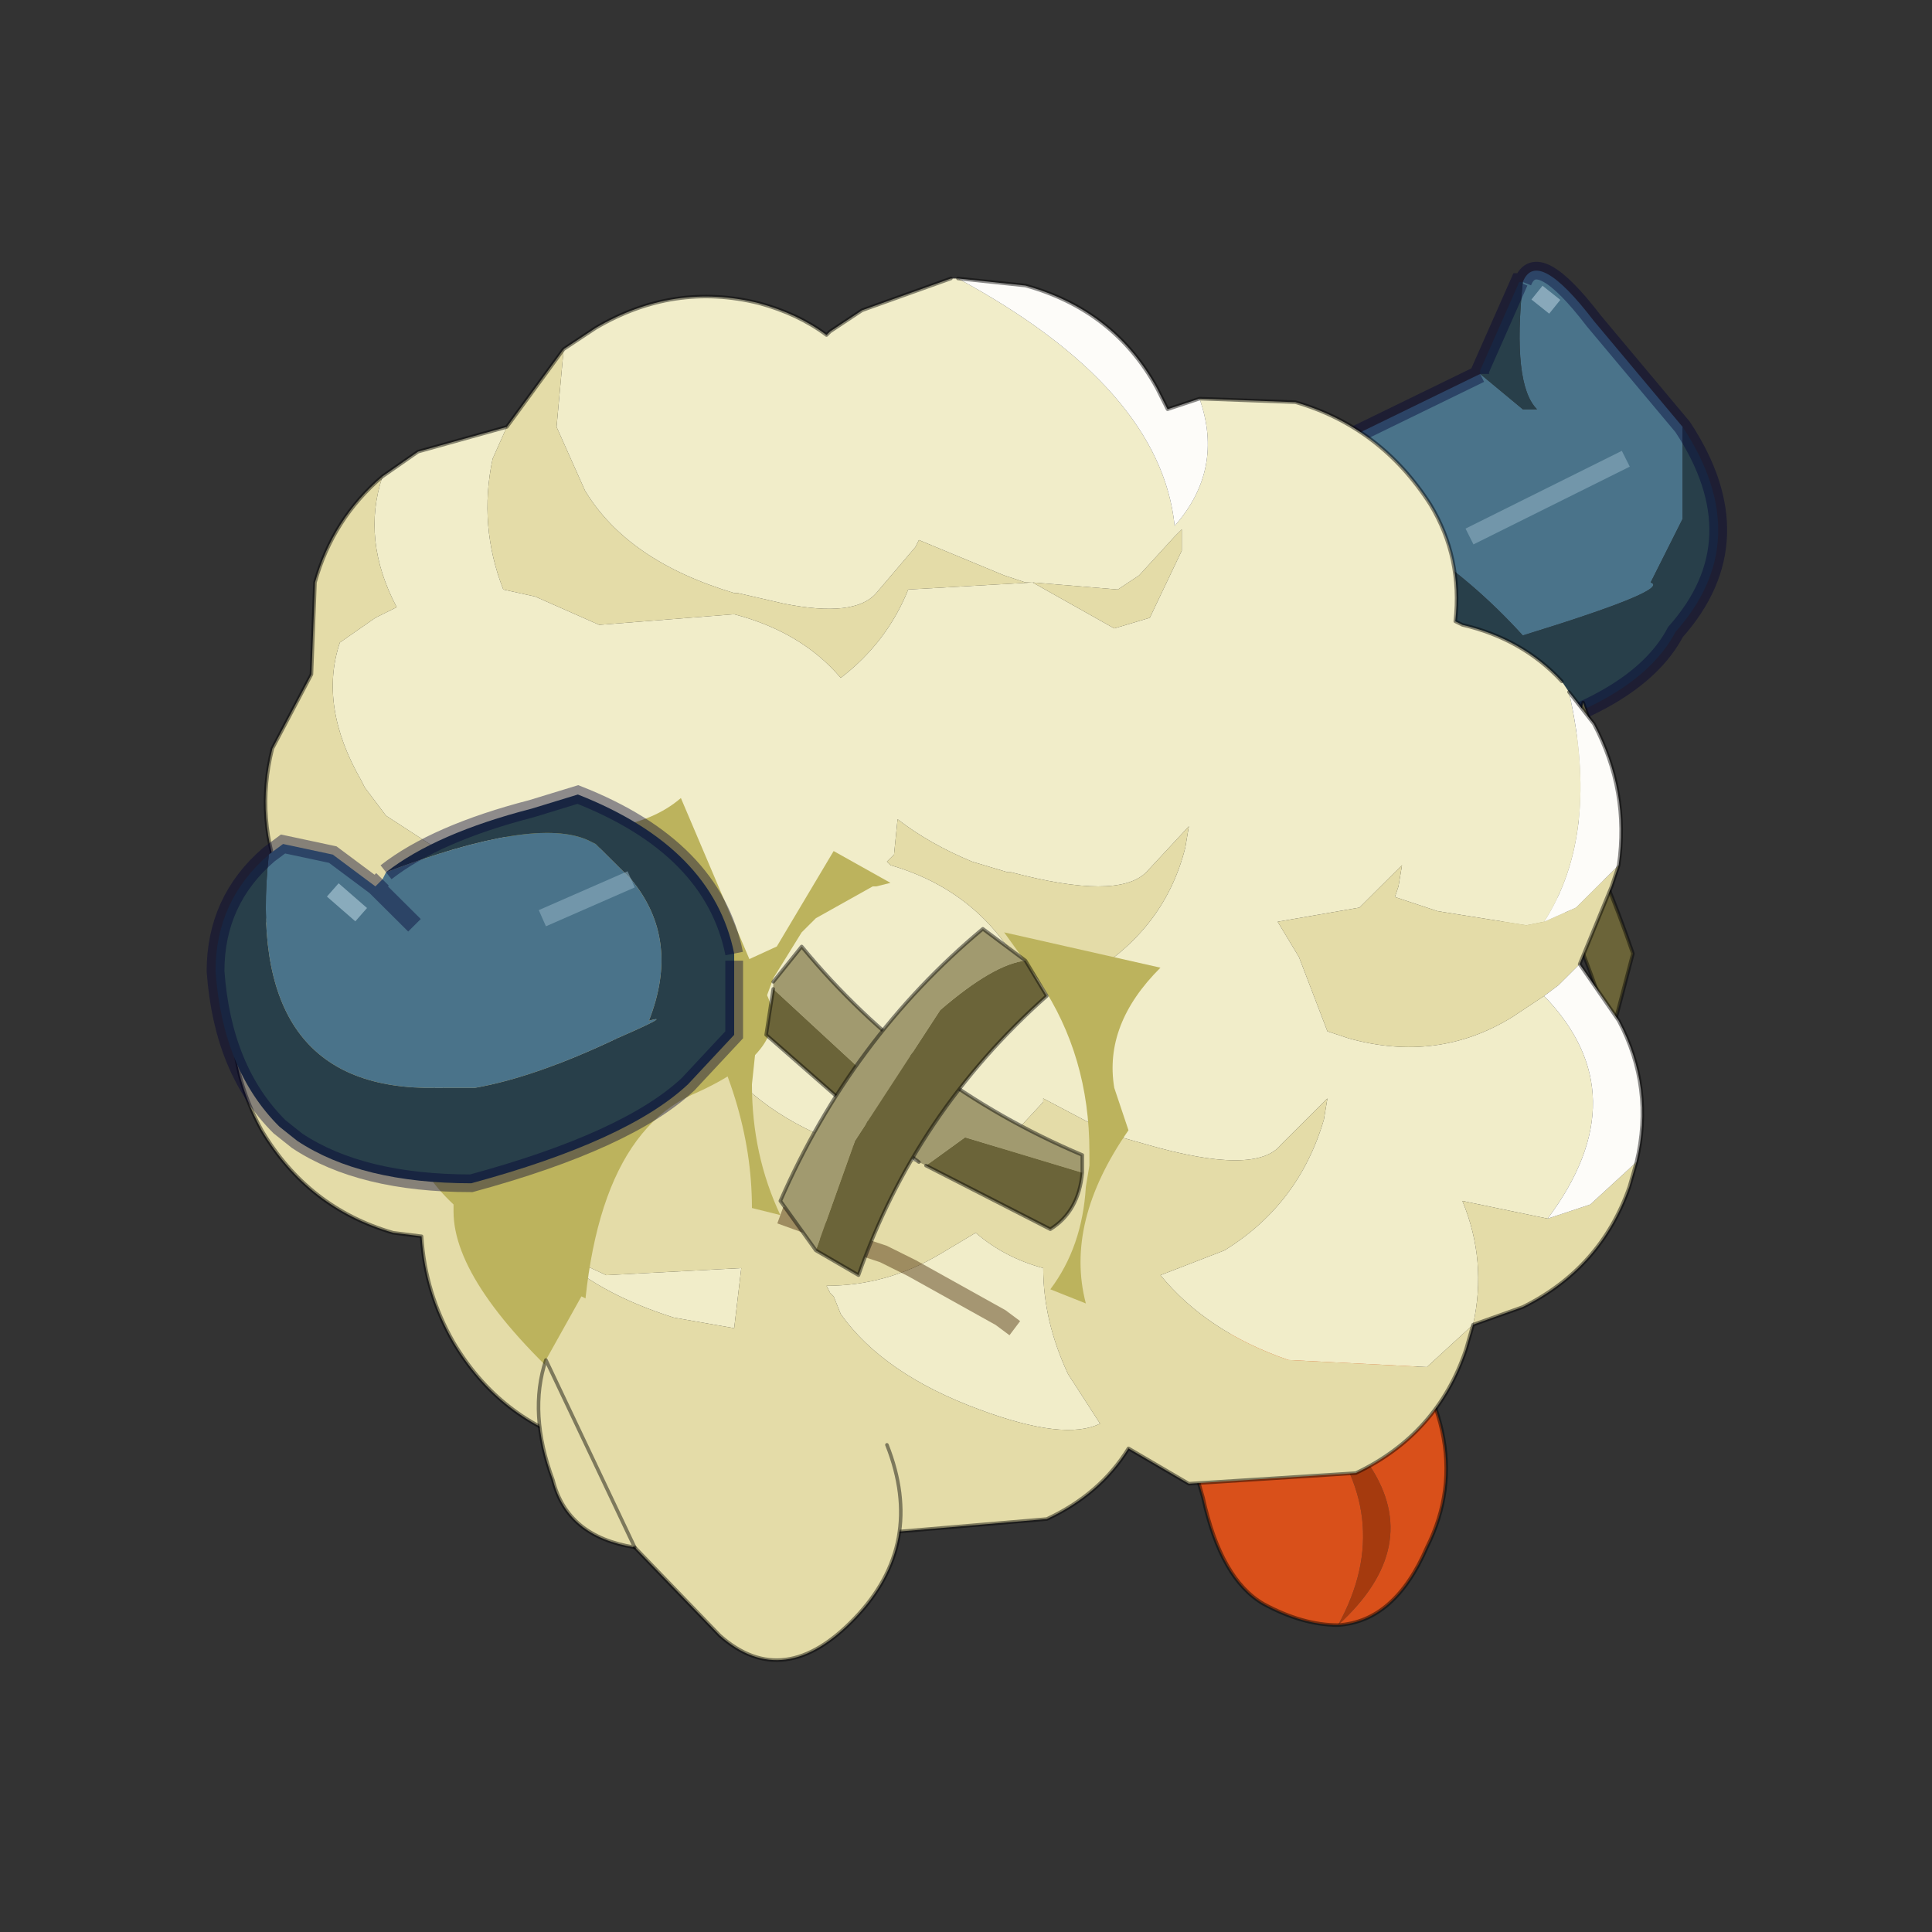 <?xml version="1.0" encoding="UTF-8" standalone="no"?>
<svg xmlns:xlink="http://www.w3.org/1999/xlink" height="440.0px" width="440.0px" xmlns="http://www.w3.org/2000/svg">
  <rect width="100%" height="100%" fill="#333333" stroke="none"/>
  <g transform="matrix(10.0, 0.0, 0.0, 10.0, 0.0, 0.0)">
    <use height="44.0" transform="matrix(0.909, 0.0, 0.0, 0.909, 2.0, 2.0)" width="44.0" xlink:href="#sprite0"/>
  </g>
  <defs>
    <g id="sprite0" transform="matrix(1.0, 0.0, 0.0, 1.0, 0.0, 0.0)">
      <use height="44.0" transform="matrix(1.0, 0.0, 0.0, 1.0, 0.0, 0.0)" width="44.0" xlink:href="#shape0"/>
      <use height="19.75" transform="matrix(1.78, 0.0, 0.0, 1.771, 3.022, 4.423)" width="21.35" xlink:href="#sprite1"/>
    </g>
    <g id="shape0" transform="matrix(1.0, 0.0, 0.0, 1.0, 0.0, 0.0)">
      <path d="M44.0 44.0 L0.0 44.0 0.0 0.0 44.0 0.0 44.0 44.0" fill="#43adca" fill-opacity="0.0" fill-rule="evenodd" stroke="none"/>
    </g>
    <g id="sprite1" transform="matrix(1.0, 0.0, 0.0, 1.0, 0.1, 0.1)">
      <use height="19.75" transform="matrix(1.0, 0.0, 0.0, 1.0, -0.1, -0.1)" width="21.35" xlink:href="#sprite2"/>
    </g>
    <g id="sprite2" transform="matrix(1.0, 0.0, 0.0, 1.0, 11.4, 23.4)">
      <use height="19.75" transform="matrix(1.0, 0.0, 0.0, 1.0, -11.4, -23.4)" width="21.35" xlink:href="#shape1"/>
    </g>
    <g id="shape1" transform="matrix(1.0, 0.0, 0.0, 1.0, 11.4, 23.4)">
      <path d="M4.5 -4.15 Q5.7 -5.25 4.95 -6.4 L4.5 -6.95 4.15 -7.1 Q5.35 -5.7 4.5 -4.15" fill="#a53a0e" fill-rule="evenodd" stroke="none"/>
      <path d="M2.05 -8.1 L2.5 -6.3 2.6 -5.95 Q2.85 -4.8 3.45 -4.45 4.0 -4.15 4.5 -4.15 5.3 -4.2 5.75 -5.25 6.55 -6.85 5.0 -8.65 L2.05 -8.1 M4.5 -4.15 Q5.35 -5.7 4.15 -7.1 L4.5 -6.95 4.95 -6.4 Q5.7 -5.25 4.5 -4.15" fill="#d9501a" fill-rule="evenodd" stroke="none"/>
      <path d="M2.05 -8.1 L2.5 -6.3 2.6 -5.95 Q2.85 -4.8 3.45 -4.45 4.0 -4.15 4.5 -4.15 5.3 -4.2 5.75 -5.25 6.55 -6.85 5.0 -8.65" fill="none" stroke="#000000" stroke-linecap="round" stroke-linejoin="round" stroke-opacity="0.451" stroke-width="0.05"/>
      <path d="M7.55 -22.8 L7.3 -23.0 7.55 -22.8 M7.1 -23.15 Q6.95 -21.7 7.3 -21.35 L7.1 -21.35 6.5 -21.85 4.05 -20.65 3.8 -20.3 Q5.7 -19.7 7.1 -18.15 9.2 -18.8 8.9 -18.9 L9.35 -19.8 9.35 -21.1 8.1 -22.6 Q7.3 -23.65 7.1 -23.15 M6.35 -19.55 L8.55 -20.65 6.35 -19.55" fill="#4a738a" fill-rule="evenodd" stroke="none"/>
      <path d="M7.1 -23.15 L7.05 -23.15 6.5 -21.9 6.5 -21.85 7.1 -21.35 7.3 -21.35 Q6.95 -21.7 7.1 -23.15 M3.8 -20.3 Q2.9 -18.8 4.15 -17.4 5.05 -16.2 6.6 -16.65 8.7 -17.15 9.25 -18.2 10.4 -19.5 9.35 -21.1 L9.35 -19.8 8.9 -18.9 Q9.2 -18.8 7.1 -18.15 5.7 -19.7 3.8 -20.3" fill="#283f4a" fill-rule="evenodd" stroke="none"/>
      <path d="M7.3 -23.0 L7.55 -22.8" fill="none" stroke="#9ab8c9" stroke-linecap="butt" stroke-linejoin="miter" stroke-miterlimit="3.0" stroke-opacity="0.773" stroke-width="0.25"/>
      <path d="M6.5 -21.85 L6.5 -21.9 7.05 -23.15 7.1 -23.15 M6.5 -21.85 L4.05 -20.65 3.8 -20.3 Q2.9 -18.8 4.15 -17.4 5.05 -16.2 6.6 -16.65 8.7 -17.15 9.25 -18.2 10.4 -19.5 9.35 -21.1 L8.1 -22.6 Q7.3 -23.65 7.1 -23.15" fill="none" stroke="#000033" stroke-linecap="butt" stroke-linejoin="miter" stroke-miterlimit="3.0" stroke-opacity="0.412" stroke-width="0.25"/>
      <path d="M8.55 -20.65 L6.35 -19.55" fill="none" stroke="#9abac9" stroke-linecap="butt" stroke-linejoin="miter" stroke-miterlimit="3.0" stroke-opacity="0.502" stroke-width="0.25"/>
      <path d="M7.0 -13.0 Q6.8 -13.25 6.7 -13.95 7.5 -15.15 7.95 -17.2 L8.35 -16.05 Q7.85 -14.1 7.0 -13.0" fill="#a19a6f" fill-rule="evenodd" stroke="none"/>
      <path d="M7.0 -13.0 Q6.8 -13.25 6.7 -13.95 7.5 -15.15 7.95 -17.2 L8.35 -16.05 Q7.85 -14.1 7.0 -13.0 Z" fill="none" stroke="#000000" stroke-linecap="round" stroke-linejoin="round" stroke-opacity="0.451" stroke-width="0.05"/>
      <path d="M6.85 -17.2 Q6.65 -17.0 6.6 -16.25 7.65 -14.75 8.35 -12.5 L8.65 -13.65 Q7.9 -15.85 6.85 -17.2" fill="#6b6439" fill-rule="evenodd" stroke="none"/>
      <path d="M6.85 -17.2 Q6.65 -17.0 6.6 -16.25 7.65 -14.75 8.35 -12.5 L8.65 -13.65 Q7.9 -15.85 6.85 -17.2 Z" fill="none" stroke="#000000" stroke-linecap="round" stroke-linejoin="round" stroke-opacity="0.451" stroke-width="0.05"/>
      <path d="M-2.65 -22.45 L-2.7 -22.4 -2.65 -22.45" fill="#e2d9b6" fill-rule="evenodd" stroke="none"/>
      <path d="M7.65 -17.5 Q7.1 -18.1 6.25 -18.3 L6.15 -18.35 Q6.25 -19.25 5.8 -20.0 5.1 -21.1 3.9 -21.45 L2.55 -21.5 Q2.9 -20.5 2.2 -19.7 2.0 -21.65 -0.85 -23.2 L-0.95 -23.2 -2.2 -22.75 -2.65 -22.45 -2.7 -22.4 Q-3.1 -22.7 -3.65 -22.85 -4.85 -23.15 -5.95 -22.5 L-6.4 -22.2 -6.5 -21.1 -6.1 -20.2 Q-5.5 -19.2 -4.0 -18.75 L-3.95 -18.75 -3.3 -18.6 Q-2.3 -18.4 -2.0 -18.75 L-1.45 -19.4 -1.4 -19.5 -0.2 -19.0 0.1 -18.9 0.2 -18.9 1.4 -18.8 1.7 -19.0 2.2 -19.55 2.3 -19.65 2.3 -19.35 1.85 -18.4 1.35 -18.25 0.2 -18.9 -1.55 -18.8 Q-1.85 -18.05 -2.5 -17.55 -3.05 -18.2 -4.0 -18.45 L-5.9 -18.3 -6.8 -18.7 -7.25 -18.8 Q-7.6 -19.7 -7.4 -20.65 L-7.2 -21.1 -8.45 -20.75 -8.95 -20.4 Q-9.25 -19.5 -8.75 -18.55 L-9.05 -18.4 -9.55 -18.05 Q-9.85 -17.15 -9.25 -16.1 L-9.2 -16.0 -8.9 -15.6 -7.75 -14.85 -7.05 -14.6 -5.15 -14.65 -5.1 -14.7 -4.7 -15.1 -4.55 -15.25 -4.6 -15.1 -4.6 -14.95 -4.75 -14.55 -4.45 -14.45 -4.65 -14.35 Q-4.95 -13.45 -4.45 -12.45 L-4.35 -12.35 Q-3.75 -11.45 -2.6 -11.0 L-2.25 -10.9 -2.15 -10.85 -1.4 -10.7 Q-0.5 -10.6 -0.25 -10.9 L0.35 -11.55 0.35 -11.6 1.2 -11.15 1.45 -11.05 1.8 -10.95 Q3.35 -10.5 3.7 -10.95 L4.35 -11.6 4.3 -11.3 Q3.95 -10.1 2.9 -9.45 L2.0 -9.1 Q2.65 -8.3 3.8 -7.9 L5.75 -7.8 6.4 -8.4 Q6.6 -9.3 6.25 -10.15 L7.45 -9.9 Q8.75 -11.65 7.4 -13.05 L6.95 -12.75 Q5.9 -12.1 4.65 -12.45 L4.35 -12.55 3.95 -13.6 3.65 -14.1 4.8 -14.3 5.05 -14.55 5.4 -14.9 5.35 -14.6 5.3 -14.45 5.45 -14.4 5.9 -14.25 7.15 -14.05 7.4 -14.1 Q8.2 -15.35 7.75 -17.35 L7.65 -17.5 M-8.1 -11.7 L-8.0 -12.75 -8.3 -12.8 Q-9.5 -13.15 -10.1 -14.15 L-9.7 -13.0 Q-9.2 -12.15 -8.1 -11.7 M-5.65 -11.4 L-5.65 -12.6 -6.4 -12.95 -6.9 -12.75 -6.7 -12.4 Q-6.35 -11.75 -5.65 -11.4 M-1.7 -15.55 Q-1.25 -15.2 -0.65 -14.95 L-0.15 -14.8 -0.1 -14.8 Q1.4 -14.4 1.8 -14.8 L2.4 -15.45 2.35 -15.15 Q2.05 -13.95 0.9 -13.3 L0.25 -13.0 0.0 -13.5 Q-0.6 -14.55 -1.8 -14.9 L-1.85 -14.95 -1.75 -15.05 -1.7 -15.55 M-3.9 -9.2 L-5.8 -9.1 -6.55 -9.45 Q-5.95 -8.85 -4.85 -8.5 L-4.0 -8.35 -3.9 -9.2 M-0.6 -9.7 L-1.1 -9.4 Q-1.85 -8.95 -2.7 -8.95 L-2.65 -8.85 -2.6 -8.8 -2.5 -8.55 Q-1.9 -7.7 -0.55 -7.2 0.65 -6.75 1.15 -7.0 L0.7 -7.7 Q0.35 -8.45 0.35 -9.2 -0.2 -9.35 -0.6 -9.7" fill="#f1edc9" fill-rule="evenodd" stroke="none"/>
      <path d="M-6.4 -22.2 L-7.2 -21.1 -7.4 -20.65 Q-7.6 -19.7 -7.25 -18.8 L-6.8 -18.7 -5.9 -18.3 -4.0 -18.45 Q-3.05 -18.2 -2.5 -17.55 -1.85 -18.05 -1.55 -18.8 L0.2 -18.9 1.35 -18.25 1.85 -18.4 2.3 -19.35 2.3 -19.65 2.2 -19.55 1.7 -19.0 1.4 -18.8 0.2 -18.9 0.1 -18.9 -0.2 -19.0 -1.4 -19.5 -1.45 -19.4 -2.0 -18.75 Q-2.3 -18.4 -3.3 -18.6 L-3.95 -18.75 -4.0 -18.75 Q-5.5 -19.2 -6.1 -20.2 L-6.5 -21.1 -6.4 -22.2 M-8.95 -20.4 Q-9.65 -19.8 -9.9 -18.9 L-9.95 -17.6 -10.5 -16.55 Q-10.75 -15.55 -10.35 -14.6 L-10.95 -13.45 Q-11.25 -12.25 -10.65 -11.15 -10.0 -10.05 -8.8 -9.7 L-8.4 -9.65 Q-8.35 -8.85 -7.95 -8.15 -7.3 -7.05 -6.1 -6.7 -4.9 -6.4 -3.75 -7.0 L-3.7 -7.1 -3.65 -7.0 Q-3.1 -5.9 -1.95 -5.45 L0.4 -5.65 Q1.15 -6.0 1.55 -6.65 L2.4 -6.15 4.75 -6.3 Q5.9 -6.85 6.3 -8.05 L6.4 -8.4 7.1 -8.65 Q8.2 -9.2 8.6 -10.35 L8.7 -10.7 8.05 -10.1 7.45 -9.9 6.25 -10.15 Q6.6 -9.3 6.4 -8.4 L5.75 -7.8 3.8 -7.9 Q2.65 -8.3 2.0 -9.1 L2.9 -9.45 Q3.95 -10.1 4.3 -11.3 L4.35 -11.6 3.7 -10.95 Q3.35 -10.5 1.8 -10.95 L1.45 -11.05 1.2 -11.15 0.35 -11.6 0.35 -11.55 -0.25 -10.9 Q-0.5 -10.6 -1.4 -10.7 L-2.15 -10.85 -2.25 -10.9 -2.6 -11.0 Q-3.75 -11.45 -4.35 -12.35 L-4.45 -12.45 Q-4.95 -13.45 -4.65 -14.35 L-4.45 -14.45 -4.75 -14.55 -4.6 -14.95 -4.6 -15.1 -4.55 -15.25 -4.7 -15.1 -5.1 -14.7 -5.15 -14.65 -7.05 -14.6 -7.75 -14.85 -8.9 -15.6 -9.2 -16.0 -9.25 -16.1 Q-9.85 -17.15 -9.55 -18.05 L-9.05 -18.4 -8.75 -18.55 Q-9.25 -19.5 -8.95 -20.4 M7.9 -13.5 L8.35 -14.6 8.45 -14.9 7.85 -14.3 7.4 -14.1 7.15 -14.05 5.9 -14.25 5.45 -14.4 5.3 -14.45 5.35 -14.6 5.4 -14.9 5.05 -14.55 4.8 -14.3 3.65 -14.1 3.95 -13.6 4.35 -12.55 4.65 -12.45 Q5.9 -12.1 6.95 -12.75 L7.4 -13.05 7.6 -13.2 7.9 -13.5 M-5.65 -11.4 Q-6.35 -11.75 -6.7 -12.4 L-6.9 -12.75 -6.4 -12.95 -5.65 -12.6 -5.65 -11.4 M-8.1 -11.7 Q-9.2 -12.15 -9.7 -13.0 L-10.1 -14.15 Q-9.5 -13.15 -8.3 -12.8 L-8.0 -12.75 -8.1 -11.7 M-1.7 -15.55 L-1.75 -15.05 -1.85 -14.95 -1.8 -14.9 Q-0.6 -14.55 0.0 -13.5 L0.25 -13.0 0.9 -13.3 Q2.05 -13.95 2.35 -15.15 L2.4 -15.45 1.8 -14.8 Q1.4 -14.4 -0.1 -14.8 L-0.15 -14.8 -0.65 -14.95 Q-1.25 -15.2 -1.7 -15.55 M-0.6 -9.7 Q-0.2 -9.35 0.35 -9.2 0.35 -8.45 0.7 -7.7 L1.15 -7.0 Q0.65 -6.75 -0.55 -7.2 -1.9 -7.7 -2.5 -8.55 L-2.6 -8.8 -2.65 -8.85 -2.7 -8.95 Q-1.85 -8.95 -1.1 -9.4 L-0.6 -9.7 M-3.9 -9.2 L-4.0 -8.35 -4.85 -8.5 Q-5.95 -8.85 -6.55 -9.45 L-5.8 -9.1 -3.9 -9.2" fill="#e4dca8" fill-rule="evenodd" stroke="none"/>
      <path d="M2.55 -21.5 L2.1 -21.35 1.95 -21.65 Q1.35 -22.75 0.1 -23.1 L-0.85 -23.2 Q2.0 -21.65 2.2 -19.7 2.9 -20.5 2.55 -21.5 M8.7 -10.7 Q8.95 -11.75 8.45 -12.7 L7.9 -13.5 7.6 -13.2 7.4 -13.05 Q8.75 -11.65 7.45 -9.9 L8.05 -10.1 8.7 -10.7 M8.45 -14.9 Q8.6 -15.95 8.1 -16.9 L7.75 -17.35 Q8.2 -15.35 7.4 -14.1 L7.85 -14.3 8.45 -14.9" fill="#fdfcf9" fill-rule="evenodd" stroke="none"/>
      <path d="M7.65 -17.5 Q7.1 -18.1 6.25 -18.3 L6.15 -18.35 Q6.25 -19.25 5.8 -20.0 5.1 -21.1 3.9 -21.45 L2.55 -21.5 2.1 -21.35 1.95 -21.65 Q1.35 -22.75 0.1 -23.1 L-0.85 -23.2 M-0.95 -23.2 L-2.2 -22.75 -2.65 -22.45 -2.7 -22.4 Q-3.1 -22.7 -3.65 -22.85 -4.85 -23.15 -5.95 -22.5 L-6.4 -22.2 -7.2 -21.1 -8.45 -20.75 -8.95 -20.4 Q-9.65 -19.8 -9.9 -18.9 L-9.95 -17.6 -10.5 -16.55 Q-10.75 -15.55 -10.35 -14.6 L-10.95 -13.45 Q-11.25 -12.25 -10.65 -11.15 -10.0 -10.05 -8.8 -9.7 L-8.4 -9.65 Q-8.35 -8.85 -7.95 -8.15 -7.3 -7.05 -6.1 -6.7 -4.9 -6.4 -3.75 -7.0 L-3.7 -7.1 -3.65 -7.0 Q-3.1 -5.9 -1.95 -5.45 L0.4 -5.65 Q1.15 -6.0 1.55 -6.65 L2.4 -6.15 4.75 -6.3 Q5.9 -6.85 6.3 -8.05 L6.4 -8.4 7.1 -8.65 Q8.2 -9.2 8.6 -10.35 L8.7 -10.7 Q8.95 -11.75 8.45 -12.7 L7.9 -13.5 8.35 -14.6 8.45 -14.9 Q8.6 -15.95 8.1 -16.9 L7.75 -17.35" fill="none" stroke="#000000" stroke-linecap="round" stroke-linejoin="round" stroke-opacity="0.451" stroke-width="0.05"/>
      <path d="M-1.8 -14.65 L-2.6 -15.1 -3.4 -13.75 -4.7 -13.15 Q-3.75 -11.6 -3.75 -10.05 L-3.35 -9.95 Q-3.75 -10.8 -3.75 -11.8 L-3.65 -12.75 -3.45 -13.3 -3.05 -13.95 -2.85 -14.15 -2.05 -14.6 -2.0 -14.6 -1.8 -14.65 M0.3 -13.25 Q1.0 -12.2 1.0 -10.85 L1.0 -10.65 0.95 -10.35 Q0.9 -9.5 0.45 -8.9 L0.95 -8.7 Q0.65 -9.85 1.55 -11.15 L1.35 -11.75 Q1.2 -12.65 2.0 -13.45 L-0.2 -13.95 0.3 -13.25" fill="#bcb35d" fill-rule="evenodd" stroke="none"/>
      <path d="M-3.35 -9.95 L-2.8 -9.75 -2.5 -9.6 -1.9 -9.4 -1.5 -9.2 -0.25 -8.5 -0.05 -8.35" fill="none" stroke="#422401" stroke-linecap="butt" stroke-linejoin="miter" stroke-miterlimit="3.0" stroke-opacity="0.431" stroke-width="0.25"/>
      <path d="M-7.15 -15.5 L-7.45 -14.65 -7.25 -14.55 Q-6.85 -14.95 -5.85 -15.15 -4.3 -14.6 -4.05 -13.4 L-4.05 -13.3 -4.05 -12.45 -4.55 -11.95 Q-5.05 -11.45 -6.15 -11.15 -7.45 -11.15 -8.15 -11.65 -8.9 -11.0 -7.95 -10.1 L-7.95 -10.0 Q-7.95 -8.95 -6.15 -7.35 -6.2 -10.9 -4.6 -11.65 -3.0 -12.35 -3.65 -13.25 L-4.75 -15.85 Q-5.5 -15.2 -7.15 -15.5" fill="#bcb35d" fill-rule="evenodd" stroke="none"/>
      <path d="M-9.25 -14.2 L-9.65 -14.55 -9.25 -14.2 M-8.95 -14.7 L-9.05 -14.6 -9.65 -15.05 -10.35 -15.2 -10.55 -15.05 Q-10.9 -11.8 -8.35 -11.75 L-7.8 -11.75 -7.65 -11.75 Q-6.8 -11.9 -5.65 -12.45 -4.85 -12.8 -5.2 -12.7 -4.75 -13.85 -5.45 -14.7 L-5.95 -15.2 -6.05 -15.25 Q-6.8 -15.6 -8.9 -14.8 L-8.95 -14.7 M-6.7 -14.15 L-5.45 -14.7 -6.7 -14.15 M-8.5 -14.05 L-9.05 -14.6 -8.5 -14.05" fill="#4a738a" fill-rule="evenodd" stroke="none"/>
      <path d="M-10.55 -15.05 Q-11.3 -14.4 -11.3 -13.4 -11.2 -12.0 -10.4 -11.2 L-10.15 -11.0 Q-9.25 -10.4 -7.7 -10.4 -5.5 -11.0 -4.65 -11.8 L-4.0 -12.5 -4.0 -13.55 -4.0 -13.65 Q-4.3 -15.15 -6.2 -15.9 L-6.85 -15.7 Q-8.2 -15.35 -8.9 -14.8 -6.8 -15.6 -6.05 -15.25 L-5.95 -15.2 -5.45 -14.7 Q-4.75 -13.85 -5.2 -12.7 -4.85 -12.8 -5.65 -12.45 -6.8 -11.9 -7.65 -11.75 L-7.8 -11.75 -8.35 -11.75 Q-10.9 -11.8 -10.55 -15.05" fill="#283f4a" fill-rule="evenodd" stroke="none"/>
      <path d="M-9.65 -14.55 L-9.25 -14.2" fill="none" stroke="#9abac9" stroke-linecap="butt" stroke-linejoin="miter" stroke-miterlimit="3.0" stroke-opacity="0.792" stroke-width="0.25"/>
      <path d="M-8.95 -14.7 L-9.05 -14.6 -9.65 -15.05 -10.35 -15.2 -10.55 -15.05 Q-11.3 -14.4 -11.3 -13.4 -11.2 -12.0 -10.4 -11.2 L-10.15 -11.0 Q-9.25 -10.4 -7.7 -10.4 -5.5 -11.0 -4.65 -11.8 L-4.0 -12.5 -4.0 -13.55 M-4.0 -13.65 Q-4.3 -15.15 -6.2 -15.9 L-6.85 -15.7 Q-8.2 -15.35 -8.9 -14.8 M-9.05 -14.6 L-8.5 -14.05" fill="none" stroke="#000033" stroke-linecap="butt" stroke-linejoin="miter" stroke-miterlimit="3.0" stroke-opacity="0.412" stroke-width="0.25"/>
      <path d="M-5.45 -14.7 L-6.7 -14.15" fill="none" stroke="#9abac9" stroke-linecap="butt" stroke-linejoin="miter" stroke-miterlimit="3.0" stroke-opacity="0.502" stroke-width="0.25"/>
      <path d="M-5.4 -5.25 L-4.2 -4.0 Q-3.3 -3.2 -2.3 -4.25 -1.3 -5.3 -1.85 -6.7 L-6.15 -8.8 -6.65 -7.9 Q-6.9 -7.15 -6.55 -6.2 -6.35 -5.4 -5.4 -5.25" fill="#e4dca8" fill-rule="evenodd" stroke="none"/>
      <path d="M-5.4 -5.25 L-4.2 -4.0 Q-3.3 -3.2 -2.3 -4.25 -1.3 -5.3 -1.85 -6.7" fill="none" stroke="#000000" stroke-linecap="round" stroke-linejoin="round" stroke-opacity="0.451" stroke-width="0.05"/>
      <path d="M-6.65 -7.9 Q-6.9 -7.15 -6.55 -6.2 -6.35 -5.4 -5.4 -5.25 Z" fill="none" stroke="#000000" stroke-linecap="round" stroke-linejoin="round" stroke-opacity="0.451" stroke-width="0.05"/>
      <path d="M-1.3 -10.65 L-0.75 -11.05 0.9 -10.55 0.9 -10.8 Q-1.45 -11.8 -3.05 -13.75 L-3.45 -13.25 -3.45 -13.15 -2.05 -11.85 -2.3 -11.4 -2.25 -11.35 -1.4 -10.7 -1.3 -10.65" fill="#a19a6f" fill-rule="evenodd" stroke="none"/>
      <path d="M-1.3 -10.65 L0.45 -9.75 Q0.85 -10.0 0.9 -10.55 L-0.75 -11.05 -1.3 -10.65 M-3.45 -13.15 L-3.55 -12.5 -2.3 -11.4 -2.05 -11.85 -3.45 -13.15" fill="#6b6439" fill-rule="evenodd" stroke="none"/>
      <path d="M0.9 -10.55 Q0.85 -10.0 0.45 -9.75 L-1.3 -10.65 M0.9 -10.55 L0.9 -10.8 Q-1.45 -11.8 -3.05 -13.75 L-3.45 -13.25 M-3.45 -13.15 L-3.55 -12.5 -2.3 -11.4 M-2.25 -11.35 L-1.4 -10.7" fill="none" stroke="#000000" stroke-linecap="round" stroke-linejoin="round" stroke-opacity="0.451" stroke-width="0.05"/>
      <path d="M0.1 -13.55 L-0.5 -14.0 Q-2.35 -12.45 -3.35 -10.15 L-2.85 -9.45 -2.3 -11.0 -1.1 -12.85 Q-0.35 -13.5 0.1 -13.55" fill="#a19a6f" fill-rule="evenodd" stroke="none"/>
      <path d="M-2.85 -9.45 L-2.25 -9.1 Q-1.45 -11.4 0.4 -13.05 L0.1 -13.55 Q-0.35 -13.5 -1.1 -12.85 L-2.3 -11.0 -2.85 -9.45" fill="#6b6439" fill-rule="evenodd" stroke="none"/>
      <path d="M0.1 -13.55 L-0.5 -14.0 Q-2.35 -12.45 -3.35 -10.15 L-2.85 -9.45 -2.25 -9.1 Q-1.45 -11.4 0.4 -13.05 L0.1 -13.55 Z" fill="none" stroke="#000000" stroke-linecap="round" stroke-linejoin="round" stroke-opacity="0.451" stroke-width="0.05"/>
    </g>
  </defs>
</svg>
